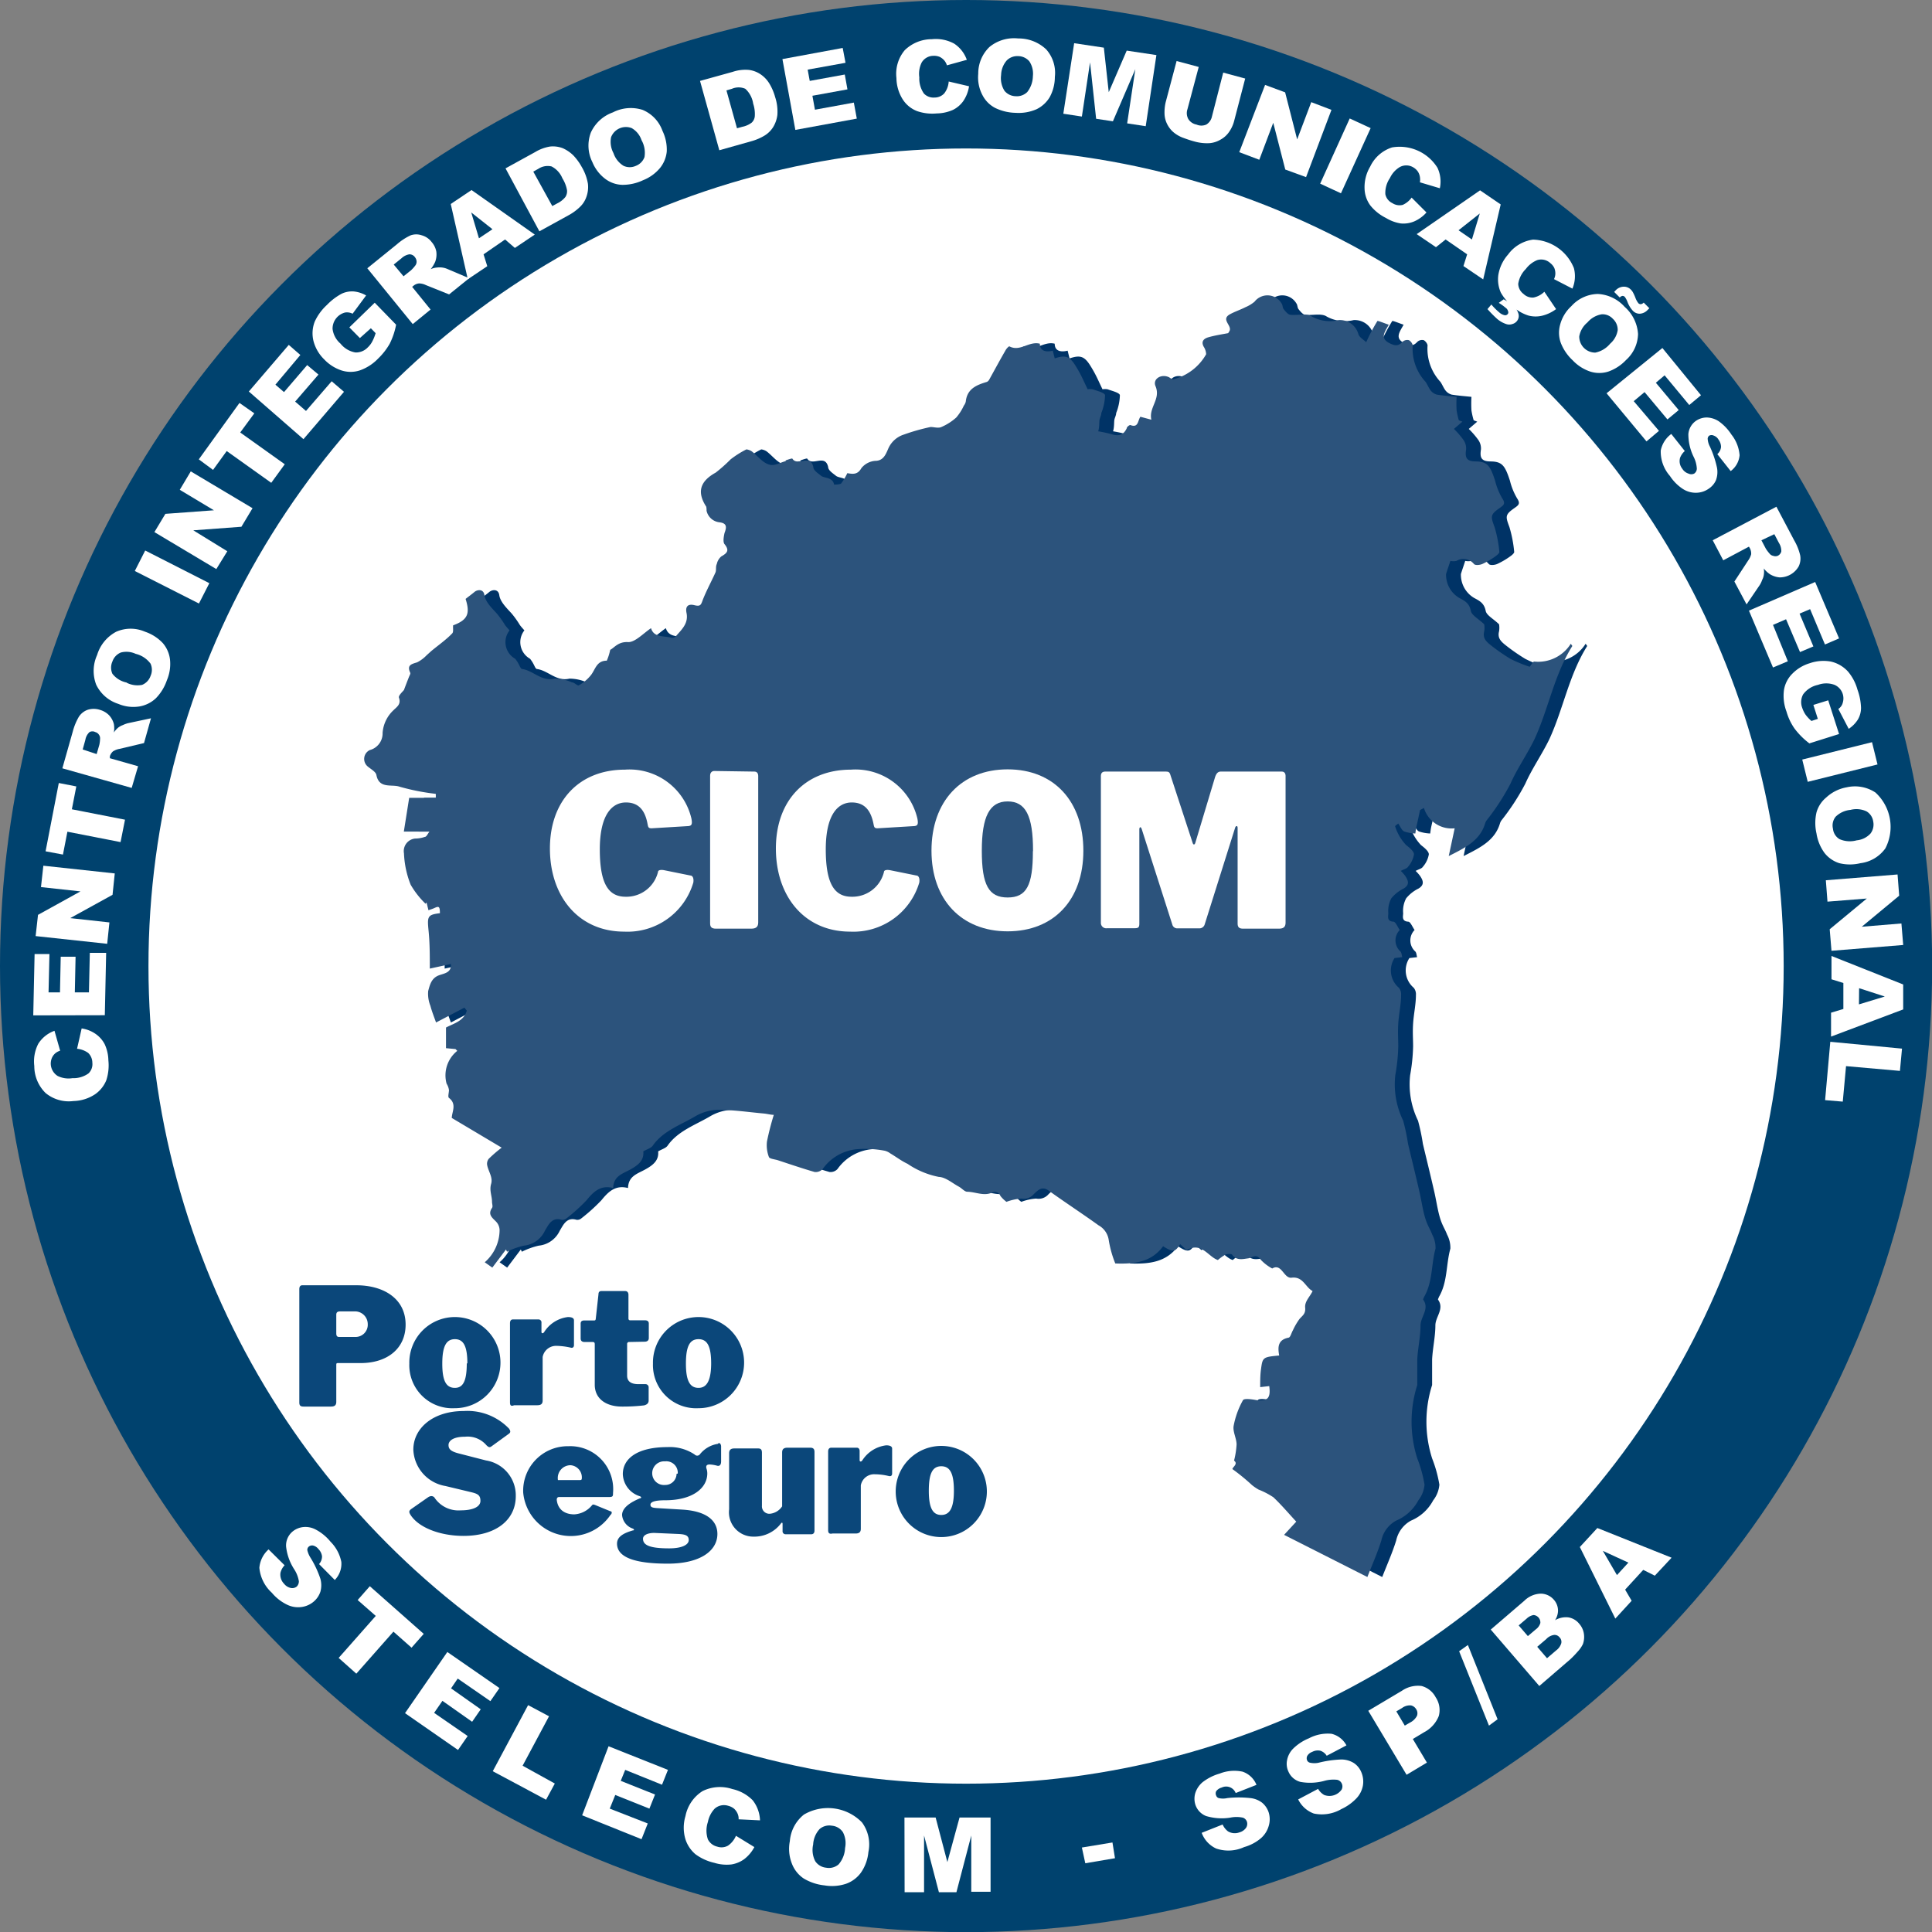 <svg xmlns="http://www.w3.org/2000/svg" viewBox="0 0 130.13 130.13"><rect x="0" y="0" width="130.13" height="130.13" fill="#808080" stroke="none"/><title>Porto Seguro</title><g style="isolation:isolate"><g id="LOGO_CICOM_FINAL" data-name="LOGO CICOM FINAL"><circle cx="65.07" cy="65.07" r="60.07" style="fill:#fff;stroke:#00426e;stroke-miterlimit:10;stroke-width:10px"/><path d="M285.62,126.51l.31-1.37a2.21,2.21,0,0,1,.94.37,1.93,1.93,0,0,1,.61.69,2.7,2.7,0,0,1,.25,1.09,3.23,3.23,0,0,1-.14,1.34,2.12,2.12,0,0,1-.75.94,2.75,2.75,0,0,1-1.46.46,2.45,2.45,0,0,1-1.88-.54,2.54,2.54,0,0,1-.76-1.82,2.59,2.59,0,0,1,.27-1.5,2.15,2.15,0,0,1,1.09-.87l.38,1.34a.94.94,0,0,0-.32.17.88.88,0,0,0-.24.33,1,1,0,0,0-.07.42,1,1,0,0,0,.46.78,1.66,1.66,0,0,0,1,.15,1.74,1.74,0,0,0,1.08-.32.86.86,0,0,0,.26-.72.92.92,0,0,0-.28-.66A1.53,1.53,0,0,0,285.62,126.51Z" transform="translate(-280.43 -55.87)" style="fill:#fff"/><path d="M282.67,124.26l.09-4.13,1,0-.06,2.58.77,0,.05-2.4,1,0-.05,2.4.95,0,.06-2.66,1.1,0-.09,4.2Z" transform="translate(-280.43 -55.87)" style="fill:#fff"/><path d="M282.83,118.92l.16-1.43,2.86-1.58-2.66-.29.16-1.44,4.81.52-.15,1.44-2.85,1.57,2.64.29-.15,1.44Z" transform="translate(-280.43 -55.87)" style="fill:#fff"/><path d="M283.5,113.21l.89-4.6,1.18.23-.3,1.54,3.58.7-.3,1.51-3.58-.7-.3,1.54Z" transform="translate(-280.43 -55.87)" style="fill:#fff"/><path d="M289.3,108.94l-4.67-1.32.7-2.47a4,4,0,0,1,.41-1,1.19,1.19,0,0,1,.59-.47,1.35,1.35,0,0,1,.82,0,1.4,1.4,0,0,1,.62.36,1.36,1.36,0,0,1,.33.6,1.69,1.69,0,0,1,0,.57,1.45,1.45,0,0,1,.29-.33,1.13,1.13,0,0,1,.31-.17,2,2,0,0,1,.35-.13l1.55-.33-.47,1.67-1.65.39a1.2,1.2,0,0,0-.44.17.72.72,0,0,0-.21.33l0,.13,1.9.54Zm-2.36-2.28.18-.62a2.1,2.1,0,0,0,.05-.41.4.4,0,0,0-.08-.28.41.41,0,0,0-.24-.17.41.41,0,0,0-.39,0,.91.91,0,0,0-.28.52l-.18.65Z" transform="translate(-280.43 -55.87)" style="fill:#fff"/><path d="M288.4,103.28a2.49,2.49,0,0,1-1.49-1.29,2.59,2.59,0,0,1,.06-2,2.63,2.63,0,0,1,1.29-1.57,2.42,2.42,0,0,1,1.94,0,2.93,2.93,0,0,1,1.2.77,2.07,2.07,0,0,1,.48,1.1,2.8,2.8,0,0,1-.21,1.4,3.2,3.2,0,0,1-.74,1.21,2.14,2.14,0,0,1-1.09.55A2.6,2.6,0,0,1,288.4,103.28Zm.55-1.43A1.62,1.62,0,0,0,290,102a1,1,0,0,0,.57-.6,1,1,0,0,0,0-.83,1.76,1.76,0,0,0-1-.66,1.48,1.48,0,0,0-1-.09,1,1,0,0,0-.57.61,1,1,0,0,0,0,.82A1.62,1.62,0,0,0,289,101.85Z" transform="translate(-280.43 -55.87)" style="fill:#fff"/><path d="M289.51,94.33l.7-1.38,4.32,2.2-.7,1.37Z" transform="translate(-280.43 -55.87)" style="fill:#fff"/><path d="M290.83,91.71l.74-1.23,3.27-.24-2.3-1.38.74-1.24,4.16,2.48-.75,1.25-3.24.24L295.74,93,295,94.2Z" transform="translate(-280.43 -55.87)" style="fill:#fff"/><path d="M293.82,86.81l2.74-3.8,1,.7L296.61,85l3,2.14-.91,1.25-3-2.14-.92,1.27Z" transform="translate(-280.43 -55.87)" style="fill:#fff"/><path d="M297.19,82.24l2.69-3.14.78.68-1.68,2,.58.5,1.56-1.82.76.64-1.57,1.82.73.63,1.73-2,.83.71-2.73,3.19Z" transform="translate(-280.43 -55.87)" style="fill:#fff"/><path d="M304.67,78.64l-.71-.72,1.71-1.66,1.44,1.48a4.89,4.89,0,0,1-.43,1.28,4.44,4.44,0,0,1-.78,1,3.14,3.14,0,0,1-1.24.8,2,2,0,0,1-1.23,0,2.83,2.83,0,0,1-1.16-.74,2.67,2.67,0,0,1-.72-1.22,2.17,2.17,0,0,1,.08-1.33,3.51,3.51,0,0,1,.82-1.12,4,4,0,0,1,1-.76,1.63,1.63,0,0,1,.8-.15,2.06,2.06,0,0,1,.84.27L304.18,77a.84.84,0,0,0-.51-.08,1.12,1.12,0,0,0-.84,1.1,1.55,1.55,0,0,0,.54,1,1.63,1.63,0,0,0,1,.59,1.09,1.09,0,0,0,.84-.35,1.45,1.45,0,0,0,.3-.4,3,3,0,0,0,.22-.55l-.32-.33Z" transform="translate(-280.43 -55.87)" style="fill:#fff"/><path d="M308.23,77.7l-3.06-3.76,2-1.62a3.88,3.88,0,0,1,.92-.6,1.14,1.14,0,0,1,.75,0,1.26,1.26,0,0,1,.67.46,1.34,1.34,0,0,1,.31.65,1.44,1.44,0,0,1-.08.68,2.31,2.31,0,0,1-.3.49,1.3,1.3,0,0,1,.42-.11,1.35,1.35,0,0,1,.35,0,1.24,1.24,0,0,1,.36.1l1.46.62-1.35,1.09-1.57-.63a1.09,1.09,0,0,0-.45-.11.67.67,0,0,0-.37.15l-.1.08,1.24,1.53Zm-.62-3.22.51-.41a2.43,2.43,0,0,0,.27-.3.42.42,0,0,0,.1-.28.48.48,0,0,0-.1-.28A.45.45,0,0,0,308,73a1,1,0,0,0-.52.26l-.53.43Z" transform="translate(-280.43 -55.87)" style="fill:#fff"/><path d="M314.45,72,313,73l.25.8-1.31.88-1.15-5.07,1.4-.94,4.26,3-1.34.9Zm-.85-.69-1.43-1.13.52,1.74Z" transform="translate(-280.43 -55.87)" style="fill:#fff"/><path d="M314.48,67.21l2-1.1a2.83,2.83,0,0,1,1-.37,1.87,1.87,0,0,1,.85.11,2.42,2.42,0,0,1,.72.49,3.72,3.72,0,0,1,.56.77,3.29,3.29,0,0,1,.42,1.14,1.94,1.94,0,0,1-.1.87,1.67,1.67,0,0,1-.42.67,3.47,3.47,0,0,1-.75.56l-2,1.1Zm1.87.22,1.28,2.32.33-.18a1.59,1.59,0,0,0,.55-.43.7.7,0,0,0,.11-.47,2.27,2.27,0,0,0-.31-.79,1.56,1.56,0,0,0-.73-.8,1.14,1.14,0,0,0-.89.16Z" transform="translate(-280.43 -55.87)" style="fill:#fff"/><path d="M320.33,66.79a2.48,2.48,0,0,1-.1-2,2.58,2.58,0,0,1,1.48-1.35,2.63,2.63,0,0,1,2-.17,2.4,2.4,0,0,1,1.34,1.41,2.92,2.92,0,0,1,.29,1.39,2.09,2.09,0,0,1-.45,1.11,2.85,2.85,0,0,1-1.15.83,3.23,3.23,0,0,1-1.39.31,2,2,0,0,1-1.15-.4A2.69,2.69,0,0,1,320.33,66.79Zm1.42-.61a1.6,1.6,0,0,0,.68.86,1,1,0,0,0,.83,0,1,1,0,0,0,.58-.59,1.74,1.74,0,0,0-.2-1.14,1.47,1.47,0,0,0-.66-.81,1.07,1.07,0,0,0-1.39.61A1.6,1.6,0,0,0,321.75,66.18Z" transform="translate(-280.43 -55.87)" style="fill:#fff"/><path d="M327.58,61.32l2.2-.61a2.68,2.68,0,0,1,1.1-.13,1.81,1.81,0,0,1,.8.31,2,2,0,0,1,.59.64,3.64,3.64,0,0,1,.37.88,3.12,3.12,0,0,1,.15,1.2,2.05,2.05,0,0,1-.29.83,1.79,1.79,0,0,1-.57.56,3.6,3.6,0,0,1-.85.37l-2.2.62Zm1.78.64.71,2.55.36-.1a1.55,1.55,0,0,0,.63-.28.66.66,0,0,0,.21-.44,2.22,2.22,0,0,0-.11-.84,1.69,1.69,0,0,0-.53-1,1.13,1.13,0,0,0-.9,0Z" transform="translate(-280.43 -55.87)" style="fill:#fff"/><path d="M333.13,59.85l4.06-.75.19,1-2.55.46.14.76,2.36-.43.18,1-2.36.43.17.94,2.62-.48.2,1.08-4.14.76Z" transform="translate(-280.43 -55.87)" style="fill:#fff"/><path d="M344.33,61.36l1.37.32a2.41,2.41,0,0,1-.39,1,1.88,1.88,0,0,1-.69.59,2.8,2.8,0,0,1-1.1.24,3.13,3.13,0,0,1-1.33-.16,2,2,0,0,1-.94-.76,2.74,2.74,0,0,1-.44-1.46,2.47,2.47,0,0,1,.56-1.88,2.61,2.61,0,0,1,1.83-.74,2.58,2.58,0,0,1,1.5.3,2.17,2.17,0,0,1,.85,1.09l-1.34.37a.94.94,0,0,0-.17-.32,1,1,0,0,0-.32-.25,1,1,0,0,0-.43-.07.92.92,0,0,0-.78.45,1.71,1.71,0,0,0-.16,1,1.76,1.76,0,0,0,.31,1.09.89.89,0,0,0,.72.27.88.88,0,0,0,.65-.28A1.46,1.46,0,0,0,344.33,61.36Z" transform="translate(-280.43 -55.87)" style="fill:#fff"/><path d="M346.32,60.84a2.47,2.47,0,0,1,.76-1.81,2.61,2.61,0,0,1,1.93-.57,2.69,2.69,0,0,1,1.89.74,2.38,2.38,0,0,1,.58,1.85,2.85,2.85,0,0,1-.35,1.37,2.11,2.11,0,0,1-.89.81,3,3,0,0,1-1.4.24,3.3,3.3,0,0,1-1.38-.33,2,2,0,0,1-.86-.87A2.55,2.55,0,0,1,346.32,60.84Zm1.54.08a1.6,1.6,0,0,0,.23,1.07,1,1,0,0,0,.75.36,1,1,0,0,0,.78-.28A1.78,1.78,0,0,0,350,61a1.49,1.49,0,0,0-.24-1,1,1,0,0,0-.76-.35,1,1,0,0,0-.76.29A1.55,1.55,0,0,0,347.86,60.92Z" transform="translate(-280.43 -55.87)" style="fill:#fff"/><path d="M352.78,58.78l2,.3.33,3,1.21-2.8,2,.3-.72,4.79-1.25-.19.55-3.65-1.51,3.51-1.13-.17-.41-3.8-.55,3.65-1.25-.19Z" transform="translate(-280.43 -55.87)" style="fill:#fff"/><path d="M362.82,60.76l1.48.4L363.56,64a2.31,2.31,0,0,1-.34.75,1.67,1.67,0,0,1-.59.53,1.75,1.75,0,0,1-.7.23,3.08,3.08,0,0,1-1.08-.12c-.23-.06-.49-.15-.76-.25a2.17,2.17,0,0,1-.64-.38,1.75,1.75,0,0,1-.41-.54,1.65,1.65,0,0,1-.17-.62,3,3,0,0,1,.07-.83l.74-2.79,1.49.4-.76,2.85a.82.82,0,0,0,.06.66.83.83,0,0,0,.55.37.82.82,0,0,0,.66,0,.83.83,0,0,0,.38-.54Z" transform="translate(-280.43 -55.87)" style="fill:#fff"/><path d="M365.64,61.59l1.35.5.81,3.17.95-2.51,1.36.52L368.4,67.8,367,67.29l-.81-3.15-.94,2.49-1.35-.51Z" transform="translate(-280.43 -55.87)" style="fill:#fff"/><path d="M371.34,63.85l1.41.65-2,4.39-1.4-.65Z" transform="translate(-280.43 -55.87)" style="fill:#fff"/><path d="M375.51,69.18l1,1a2.36,2.36,0,0,1-.82.6,1.88,1.88,0,0,1-.91.14,2.71,2.71,0,0,1-1-.37,3.12,3.12,0,0,1-1.05-.84,2,2,0,0,1-.39-1.14,2.7,2.7,0,0,1,.38-1.48,2.46,2.46,0,0,1,1.47-1.29,3,3,0,0,1,3.06,1.37,2.17,2.17,0,0,1,.16,1.38l-1.34-.4a1.19,1.19,0,0,0,0-.35.93.93,0,0,0-.15-.39,1,1,0,0,0-.32-.28.91.91,0,0,0-.9,0,1.7,1.7,0,0,0-.65.73,1.78,1.78,0,0,0-.31,1.09.85.85,0,0,0,.47.6.88.88,0,0,0,.7.12A1.49,1.49,0,0,0,375.51,69.18Z" transform="translate(-280.43 -55.87)" style="fill:#fff"/><path d="M379.25,73l-1.45-1-.65.52-1.3-.88,4.27-2.95,1.39.95-1.18,5.05-1.33-.9Zm.32-1,.53-1.75-1.43,1.13Z" transform="translate(-280.43 -55.87)" style="fill:#fff"/><path d="M381.38,76.27l.33-.24a3.2,3.2,0,0,1,.51.33,1.17,1.17,0,0,1,.49.66.54.54,0,0,1-.12.49.57.57,0,0,1-.28.18.64.64,0,0,1-.45,0,1.84,1.84,0,0,1-.6-.35,8,8,0,0,1-.64-.65l.26-.31a4.42,4.42,0,0,0,.53.53.78.78,0,0,0,.36.19A.22.22,0,0,0,382,77a.19.19,0,0,0,0-.18.37.37,0,0,0-.16-.22A3.44,3.44,0,0,0,381.38,76.27Zm3.07-.75.79,1.17a2.58,2.58,0,0,1-.92.44,1.91,1.91,0,0,1-.92,0,2.78,2.78,0,0,1-1-.55,3.34,3.34,0,0,1-.88-1,2.18,2.18,0,0,1-.17-1.19,2.74,2.74,0,0,1,.66-1.38,2.48,2.48,0,0,1,1.68-1,3.05,3.05,0,0,1,2.75,1.92,2.15,2.15,0,0,1-.1,1.38l-1.24-.64a.9.9,0,0,0,.09-.34,1,1,0,0,0-.07-.41.94.94,0,0,0-.27-.33.9.9,0,0,0-.88-.2,1.81,1.81,0,0,0-.77.6,1.79,1.79,0,0,0-.51,1,.88.88,0,0,0,.36.68.86.86,0,0,0,.67.24A1.43,1.43,0,0,0,384.45,75.52Z" transform="translate(-280.43 -55.87)" style="fill:#fff"/><path d="M386.27,76.49a2.46,2.46,0,0,1,1.78-.82,2.6,2.6,0,0,1,1.81.87,2.66,2.66,0,0,1,.9,1.82,2.42,2.42,0,0,1-.81,1.76,3,3,0,0,1-1.2.78,2,2,0,0,1-1.2,0,2.88,2.88,0,0,1-1.19-.76,3.18,3.18,0,0,1-.8-1.17,2,2,0,0,1-.05-1.22A2.58,2.58,0,0,1,386.27,76.49Zm1.08,1.1a1.57,1.57,0,0,0-.55.94,1.08,1.08,0,0,0,1.08,1.09,1.74,1.74,0,0,0,1-.6,1.52,1.52,0,0,0,.51-.91,1,1,0,0,0-.33-.77.93.93,0,0,0-.75-.3A1.61,1.61,0,0,0,387.35,77.59Zm3.79-1.34.38.38a.94.94,0,0,1-.1.1.78.78,0,0,1-.54.27.62.62,0,0,1-.48-.21,1.83,1.83,0,0,1-.35-.58,1.35,1.35,0,0,0-.18-.34.21.21,0,0,0-.15-.07.29.29,0,0,0-.19.11l-.38-.38a.94.94,0,0,0,.1-.1.76.76,0,0,1,.54-.25.65.65,0,0,1,.48.19.86.86,0,0,1,.14.18,2.9,2.9,0,0,1,.17.37,1.33,1.33,0,0,0,.21.38.24.24,0,0,0,.15.06A.31.31,0,0,0,391.14,76.25Z" transform="translate(-280.43 -55.87)" style="fill:#fff"/><path d="M392.4,79.31,395,82.49l-.79.66-1.66-2-.59.5,1.54,1.84-.76.63-1.54-1.84-.73.61,1.7,2-.84.71-2.69-3.24Z" transform="translate(-280.43 -55.87)" style="fill:#fff"/><path d="M393,85.1l.91,1.15a1.13,1.13,0,0,0-.32.46.82.82,0,0,0,.15.73.76.76,0,0,0,.42.33.44.44,0,0,0,.38,0,.41.41,0,0,0,.18-.34,2,2,0,0,0-.22-.8,3.46,3.46,0,0,1-.35-1.52,1.21,1.21,0,0,1,.52-.9,1.3,1.3,0,0,1,.71-.22,1.55,1.55,0,0,1,.81.25,3.25,3.25,0,0,1,.86.9,2.55,2.55,0,0,1,.55,1.39A1.49,1.49,0,0,1,397,87.6l-.9-1.14a.75.75,0,0,0,.25-.48.83.83,0,0,0-.17-.5.6.6,0,0,0-.32-.27.34.34,0,0,0-.3,0,.27.27,0,0,0-.11.21,1.29,1.29,0,0,0,.15.53,6.7,6.7,0,0,1,.48,1.43,1.59,1.59,0,0,1-.07.83,1.32,1.32,0,0,1-.48.57,1.51,1.51,0,0,1-.85.28,1.59,1.59,0,0,1-.92-.27,3,3,0,0,1-.85-.86,2.48,2.48,0,0,1-.62-1.72A1.83,1.83,0,0,1,393,85.1Z" transform="translate(-280.43 -55.87)" style="fill:#fff"/><path d="M395.79,92.26,400.08,90l1.2,2.27a3.61,3.61,0,0,1,.4,1,1.21,1.21,0,0,1-.1.75,1.47,1.47,0,0,1-1.29.74,1.51,1.51,0,0,1-.64-.21,1.83,1.83,0,0,1-.42-.39,1.38,1.38,0,0,1,0,.44,1,1,0,0,1-.11.33,1.57,1.57,0,0,1-.16.34l-.89,1.31-.82-1.54.93-1.42a1.26,1.26,0,0,0,.2-.42.78.78,0,0,0-.08-.39l-.07-.12-1.73.92Zm3.28,0,.3.57a2.77,2.77,0,0,0,.25.33.41.41,0,0,0,.25.15.42.42,0,0,0,.29,0,.44.44,0,0,0,.25-.3,1,1,0,0,0-.16-.57l-.31-.59Z" transform="translate(-280.43 -55.87)" style="fill:#fff"/><path d="M402.69,95.07l1.61,3.8-.95.41-1-2.38-.71.3.93,2.21-.9.38-.94-2.21-.88.38,1,2.45-1,.42L398.23,97Z" transform="translate(-280.43 -55.87)" style="fill:#fff"/><path d="M402.57,103.35l1-.31.73,2.27-2,.63a5,5,0,0,1-1-1,3.78,3.78,0,0,1-.54-1.14,3,3,0,0,1-.17-1.46,2,2,0,0,1,.57-1.1,2.74,2.74,0,0,1,1.17-.7,2.81,2.81,0,0,1,1.42-.11,2.23,2.23,0,0,1,1.15.67,3.22,3.22,0,0,1,.64,1.22,3.93,3.93,0,0,1,.24,1.23,1.57,1.57,0,0,1-.21.78,2.06,2.06,0,0,1-.62.63l-.7-1.34a.69.69,0,0,0,.3-.42,1,1,0,0,0,0-.58A1,1,0,0,0,404,102a1.61,1.61,0,0,0-1.12,0,1.65,1.65,0,0,0-1,.64,1.09,1.09,0,0,0-.06.91,1.88,1.88,0,0,0,.22.45,2.55,2.55,0,0,0,.4.43l.43-.14Z" transform="translate(-280.43 -55.87)" style="fill:#fff"/><path d="M406.52,105.86l.37,1.5-4.7,1.17-.37-1.5Z" transform="translate(-280.43 -55.87)" style="fill:#fff"/><path d="M404.81,108.9a2.5,2.5,0,0,1,1.94.35,3.14,3.14,0,0,1,.67,3.76,2.43,2.43,0,0,1-1.68,1,3,3,0,0,1-1.42,0,2.05,2.05,0,0,1-1-.69,3,3,0,0,1-.54-1.31,3.18,3.18,0,0,1,0-1.42,2,2,0,0,1,.65-1A2.72,2.72,0,0,1,404.81,108.9Zm.26,1.52a1.64,1.64,0,0,0-1,.46.94.94,0,0,0-.18.81.92.92,0,0,0,.44.7,1.73,1.73,0,0,0,1.16.08,1.44,1.44,0,0,0,.93-.46,1,1,0,0,0,.18-.81.94.94,0,0,0-.45-.68A1.6,1.6,0,0,0,405.07,110.42Z" transform="translate(-280.43 -55.87)" style="fill:#fff"/><path d="M408.24,114.77l.11,1.43-2.52,2.09,2.67-.22.12,1.45-4.83.39-.12-1.45,2.5-2.07-2.65.21-.11-1.44Z" transform="translate(-280.43 -55.87)" style="fill:#fff"/><path d="M404.59,123.83v-1.75l-.8-.25,0-1.57,4.83,1.92,0,1.68-4.86,1.83v-1.61Zm1.05-.31,1.74-.53-1.73-.56Z" transform="translate(-280.43 -55.87)" style="fill:#fff"/><path d="M408.54,126.5,408.4,128l-3.63-.32-.22,2.39-1.19-.1.35-3.93Z" transform="translate(-280.43 -55.87)" style="fill:#fff"/><path d="M298.52,160.23l1.08,1.07a1.09,1.09,0,0,0-.28.51.87.87,0,0,0,.24.73.78.78,0,0,0,.47.29.48.48,0,0,0,.39-.1.49.49,0,0,0,.14-.36,2.1,2.1,0,0,0-.32-.81,3.53,3.53,0,0,1-.54-1.52,1.22,1.22,0,0,1,.42-1,1.35,1.35,0,0,1,.7-.31,1.47,1.47,0,0,1,.87.16,3.23,3.23,0,0,1,1,.82,2.65,2.65,0,0,1,.73,1.36,1.56,1.56,0,0,1-.44,1.22l-1.06-1.07a.78.78,0,0,0,.2-.52.83.83,0,0,0-.24-.49.64.64,0,0,0-.36-.24.35.35,0,0,0-.3.08.29.29,0,0,0-.09.23,1.64,1.64,0,0,0,.22.52,6.67,6.67,0,0,1,.66,1.41,1.63,1.63,0,0,1,0,.87,1.49,1.49,0,0,1-.42.64,1.59,1.59,0,0,1-.85.39,1.68,1.68,0,0,1-1-.17,3.06,3.06,0,0,1-1-.79,2.59,2.59,0,0,1-.84-1.68A1.86,1.86,0,0,1,298.52,160.23Z" transform="translate(-280.43 -55.87)" style="fill:#fff"/><path d="M305.34,162.71l3.63,3.21-.82.93-1.22-1.08-2.5,2.83-1.19-1.06,2.5-2.83-1.22-1.07Z" transform="translate(-280.43 -55.87)" style="fill:#fff"/><path d="M310.56,167.14l3.51,2.43-.61.88-2.2-1.52-.45.66,2,1.41-.58.84-2-1.41-.56.81,2.26,1.56-.65.94-3.57-2.48Z" transform="translate(-280.43 -55.87)" style="fill:#fff"/><path d="M316,170.72l1.41.75-1.78,3.33L317.8,176l-.59,1.09-3.59-1.92Z" transform="translate(-280.43 -55.87)" style="fill:#fff"/><path d="M321.42,173.49l4,1.59-.4,1-2.48-1-.3.74,2.31.92-.38.95-2.3-.92-.37.92,2.56,1-.42,1.06-4-1.61Z" transform="translate(-280.43 -55.87)" style="fill:#fff"/><path d="M330,179.52l1.24.76a2.49,2.49,0,0,1-.68.81,2,2,0,0,1-.87.36,2.83,2.83,0,0,1-1.15-.11,3.41,3.41,0,0,1-1.27-.58,2.2,2.2,0,0,1-.67-1,2.71,2.71,0,0,1,0-1.57,2.57,2.57,0,0,1,1.15-1.68,2.64,2.64,0,0,1,2-.14,2.76,2.76,0,0,1,1.38.76,2.32,2.32,0,0,1,.49,1.35l-1.44-.07a.84.84,0,0,0-.06-.36,1,1,0,0,0-.24-.35,1,1,0,0,0-.4-.2.94.94,0,0,0-.91.19,1.8,1.8,0,0,0-.46.9,1.83,1.83,0,0,0,0,1.17.94.94,0,0,0,.63.49.89.89,0,0,0,.73-.07A1.53,1.53,0,0,0,330,179.52Z" transform="translate(-280.43 -55.87)" style="fill:#fff"/><path d="M333.63,179.88a2.54,2.54,0,0,1,.95-1.79,3.2,3.2,0,0,1,3.91.53,2.49,2.49,0,0,1,.43,2,2.89,2.89,0,0,1-.5,1.38,2.12,2.12,0,0,1-1,.75,3,3,0,0,1-1.46.11,3.4,3.4,0,0,1-1.39-.46,2.1,2.1,0,0,1-.8-1A2.7,2.7,0,0,1,333.63,179.88Zm1.57.23a1.65,1.65,0,0,0,.14,1.12,1,1,0,0,0,.74.44,1,1,0,0,0,.83-.22,1.8,1.8,0,0,0,.44-1.11,1.59,1.59,0,0,0-.15-1.07,1,1,0,0,0-.74-.43,1,1,0,0,0-.82.22A1.66,1.66,0,0,0,335.2,180.11Z" transform="translate(-280.43 -55.87)" style="fill:#fff"/><path d="M341.35,178.29h2.1l.79,3,.82-3h2.09l0,5h-1.3V179.5l-1,3.82h-1.18l-1-3.82v3.82h-1.31Z" transform="translate(-280.43 -55.87)" style="fill:#fff"/><path d="M353.3,180.31l2.06-.34.17,1.06-2,.34Z" transform="translate(-280.43 -55.87)" style="fill:#fff"/><path d="M361.37,179.32l1.41-.56a1.19,1.19,0,0,0,.36.46.89.89,0,0,0,.77.07.81.81,0,0,0,.45-.31.49.49,0,0,0,.06-.4.44.44,0,0,0-.27-.28,2.07,2.07,0,0,0-.87,0,3.68,3.68,0,0,1-1.61-.11,1.23,1.23,0,0,1-.73-.78,1.34,1.34,0,0,1,0-.77,1.6,1.6,0,0,1,.49-.73,3.4,3.4,0,0,1,1.15-.58,2.67,2.67,0,0,1,1.54-.13,1.54,1.54,0,0,1,.94.89l-1.4.55a.69.69,0,0,0-.94-.37.7.7,0,0,0-.37.24.34.34,0,0,0,0,.31.25.25,0,0,0,.17.16,1.24,1.24,0,0,0,.57,0,7.14,7.14,0,0,1,1.56,0,1.57,1.57,0,0,1,.8.32,1.43,1.43,0,0,1,.43.64,1.55,1.55,0,0,1,0,.93,1.72,1.72,0,0,1-.54.83,3,3,0,0,1-1.11.58,2.54,2.54,0,0,1-1.88.1A1.87,1.87,0,0,1,361.37,179.32Z" transform="translate(-280.43 -55.87)" style="fill:#fff"/><path d="M367.87,177.07l1.34-.71a1.14,1.14,0,0,0,.41.41,1,1,0,0,0,1.18-.37.46.46,0,0,0,0-.41.44.44,0,0,0-.3-.24,2.25,2.25,0,0,0-.87.07,3.63,3.63,0,0,1-1.61.07,1.21,1.21,0,0,1-.81-.7,1.22,1.22,0,0,1-.09-.76,1.49,1.49,0,0,1,.41-.78,3.29,3.29,0,0,1,1.07-.7,2.71,2.71,0,0,1,1.52-.3,1.56,1.56,0,0,1,1,.78l-1.33.7a.79.79,0,0,0-.43-.34.8.8,0,0,0-.55.08.62.62,0,0,0-.33.27.36.36,0,0,0,0,.32.28.28,0,0,0,.2.14,1.36,1.36,0,0,0,.56,0,7.35,7.35,0,0,1,1.55-.22,1.62,1.62,0,0,1,.83.24,1.36,1.36,0,0,1,.49.59,1.61,1.61,0,0,1,.12.92,1.69,1.69,0,0,1-.45.88,3.32,3.32,0,0,1-1,.71,2.61,2.61,0,0,1-1.86.3A1.9,1.9,0,0,1,367.87,177.07Z" transform="translate(-280.43 -55.87)" style="fill:#fff"/><path d="M372.59,171.1l2.27-1.35a1.9,1.9,0,0,1,1.32-.32,1.51,1.51,0,0,1,.95.76,1.54,1.54,0,0,1,.21,1.26,2.11,2.11,0,0,1-1,1.1l-.75.45.95,1.59-1.37.82Zm2.46,1,.34-.2a1.06,1.06,0,0,0,.48-.46.49.49,0,0,0-.05-.44.56.56,0,0,0-.34-.26.87.87,0,0,0-.61.17l-.39.23Z" transform="translate(-280.43 -55.87)" style="fill:#fff"/><path d="M378.71,167.09l.59-.42,2,5-.58.43Z" transform="translate(-280.43 -55.87)" style="fill:#fff"/><path d="M380.84,165.63l2.26-1.94a1.65,1.65,0,0,1,1.11-.48,1.18,1.18,0,0,1,.88.41,1.11,1.11,0,0,1,.28.77,1.22,1.22,0,0,1-.2.61,1.45,1.45,0,0,1,.91-.19,1.19,1.19,0,0,1,.72.43,1.31,1.31,0,0,1,.31.65,1.44,1.44,0,0,1-.06.71,2,2,0,0,1-.36.52,6.65,6.65,0,0,1-.49.51l-2.09,1.8Zm2.5.44.53-.45a.81.81,0,0,0,.31-.43.5.5,0,0,0-.46-.54.92.92,0,0,0-.46.24l-.54.46Zm1.29,1.49.62-.53a.93.93,0,0,0,.34-.48.43.43,0,0,0-.12-.4.42.42,0,0,0-.36-.16.88.88,0,0,0-.53.28l-.61.52Z" transform="translate(-280.43 -55.87)" style="fill:#fff"/><path d="M391.11,161.61l-1.22,1.33.44.75-1.1,1.2-2.39-4.82,1.18-1.28,5,2L391.89,162Zm-1-.49-1.72-.79.95,1.63Z" transform="translate(-280.43 -55.87)" style="fill:#fff"/><g id="Mapa"><g style="mix-blend-mode:multiply"><path d="M376.89,149.16a8.16,8.16,0,0,0,0,4.94,8.81,8.81,0,0,1,.49,1.77,2,2,0,0,1-.42,1.06,3,3,0,0,1-1.49,1.36,2,2,0,0,0-1,1.34c-.25.81-.6,1.59-.94,2.46l-5.61-2.84.82-.89c-.52-.56-1-1.13-1.54-1.64a5.29,5.29,0,0,0-1-.52,3.41,3.41,0,0,1-.44-.3,14.07,14.07,0,0,0-1.32-1.08c0-.13.41-.35.11-.57a5.77,5.77,0,0,0,.17-1.08c0-.42-.26-.85-.2-1.25a5.68,5.68,0,0,1,.63-1.74c.08-.14.62-.06.94,0,.72.08.94-.15.83-.95l-.61.07c0-.43,0-.84.06-1.24.1-.77.14-.79,1.22-.89-.1-.56-.1-1.05.62-1.2.13,0,.2-.32.3-.49a4.42,4.42,0,0,1,.44-.76c.19-.23.43-.34.39-.77s.31-.72.5-1.12c-.5-.27-.64-1-1.42-.9-.53.06-.66-1-1.3-.62a3,3,0,0,1-.79-.61c-.29-.43-.57-.1-.85-.07s-.77.18-1.06-.25c-.05-.07-.33-.06-.46,0a3.31,3.31,0,0,0-.5.36c-.66-.22-1.08-1.24-2.11-.67l-.43-.4c-.34.54-.49.56-1.15.14-.78,1.07-1.92,1.21-3.22,1.16a7.28,7.28,0,0,1-.44-1.57,1.35,1.35,0,0,0-.69-1c-1.11-.8-2.25-1.54-3.36-2.34-.46-.33-.74,0-1,.24a.88.88,0,0,1-.84.3,3.56,3.56,0,0,0-1,.22,2.17,2.17,0,0,1-.41-.4.4.4,0,0,0-.59-.21c-.54.23-1.09-.06-1.64-.07-.18,0-.36-.23-.56-.34-.45-.24-.89-.64-1.36-.66a5.69,5.69,0,0,1-2.1-.88c-.41-.19-.77-.47-1.16-.7a1.06,1.06,0,0,0-.37-.18,7,7,0,0,0-1.82-.11,3.19,3.19,0,0,0-2.37,1.34.64.64,0,0,1-.54.2c-.83-.24-1.65-.52-2.47-.79-.21-.07-.56-.09-.61-.22a2.21,2.21,0,0,1-.13-1.05,18.25,18.25,0,0,1,.46-1.79c-.21,0-.45-.07-.68-.09-1-.09-2-.24-3.06-.25a3.18,3.18,0,0,0-1.5.41c-1,.6-2.21,1-2.91,2-.11.17-.38.24-.64.39.06.61-.34.93-.89,1.23s-1.11.44-1.14,1.24c-.84-.22-1.32.24-1.79.82a12.09,12.09,0,0,1-1.35,1.22.42.42,0,0,1-.33.1c-.67-.2-.89.35-1.13.74a1.75,1.75,0,0,1-1.41,1,5,5,0,0,0-1.14.41l-.07-.15-.92,1.22-.51-.36a2.9,2.9,0,0,0,1-2.16.85.85,0,0,0-.25-.59c-.27-.27-.55-.48-.26-.91.07-.1,0-.27,0-.41,0-.4-.19-.76-.06-1.21s-.19-.84-.27-1.28a.54.54,0,0,1,.11-.41,9.3,9.3,0,0,1,.87-.75l-3.36-2c0-.4.36-.93-.19-1.35-.09-.07,0-.35,0-.53a1.12,1.12,0,0,0-.16-.43,2.11,2.11,0,0,1,.72-2.21l-.12-.12-.64-.06v-1.39c.47-.26,1.21-.42,1.4-1.14l-.16-.2-1.91,1c-.13-.37-.28-.74-.38-1.12a2.2,2.2,0,0,1-.15-1c.11-.4.21-.87.73-1.06.35-.13.85-.17.8-.76l-1.42.31c0-.88,0-1.7-.08-2.51-.1-1-.09-1.12.76-1.22,0-.46-.07-.49-.37-.35-.13.06-.27.1-.4.15l-.13-.52-.07.08a5.84,5.84,0,0,1-1-1.28,6.37,6.37,0,0,1-.45-2.11.85.85,0,0,1,.75-1,2,2,0,0,0,.65-.11c.12,0,.2-.22.32-.36l-1.73,0,.36-2.27,1.79,0a1.82,1.82,0,0,0,0-.27,15.14,15.14,0,0,1-2.43-.48c-.53-.19-1.39.17-1.57-.8-.05-.22-.38-.39-.59-.57a.66.66,0,0,1,.15-1.1,1.16,1.16,0,0,0,.86-1.16,2.32,2.32,0,0,1,.74-1.53c.22-.22.52-.39.36-.84-.05-.14.27-.42.34-.52.13-.35.22-.58.31-.81s.14-.27.11-.35c-.24-.52.09-.58.47-.7a2.39,2.39,0,0,0,.64-.48l.31-.28c.47-.39,1-.76,1.4-1.18.11-.09.05-.35.07-.55,1-.37,1.15-.8.84-1.78.2-.16.41-.31.6-.47s.61-.22.67.22.49.86.83,1.23a6.27,6.27,0,0,1,.55.77c.09.13.2.24.31.37a1.28,1.28,0,0,0,.38,1.91,2.12,2.12,0,0,1,.23.35c.07.12.14.33.23.34.76.1,1.31.86,2.19.65a2.87,2.87,0,0,1,1.17.25c.17,0,.38.26.47.2a2.78,2.78,0,0,0,.79-.66c.32-.38.38-1,1.09-1a3.6,3.6,0,0,0,.23-.73c.27-.13.54-.57,1.22-.52.47,0,1-.58,1.53-.94.19.65.86.5,1.39.65a.31.31,0,0,0,.26-.08c.39-.46.89-.87.74-1.6-.09-.44.11-.62.52-.52s.45,0,.57-.34c.25-.64.58-1.24.86-1.86.07-.17,0-.39.09-.57a.93.93,0,0,1,.3-.51c.38-.22.58-.39.22-.83-.12-.15-.05-.52,0-.75.15-.39.17-.66-.34-.72a1,1,0,0,1-.87-.78A1.24,1.24,0,0,0,329,90c-.65-1-.41-1.72.64-2.3a10.38,10.38,0,0,0,1-.89,6.52,6.52,0,0,1,1.06-.67c.08,0,.28.06.39.15.37.29.69.72,1.11.86s.76-.13,1.15-.22c0,0,0-.05,0-.05s.43-.16.45-.12c.33.55,1.2-.34,1.41.56,0,.23.32.43.53.6s.78.08.87.59c0,0,.38,0,.47-.07a3.71,3.71,0,0,0,.42-.7c.37.06.69.12.95-.34a1.32,1.32,0,0,1,.94-.49c.62,0,.75-.6.92-.93a1.71,1.71,0,0,1,1-.84,13.72,13.72,0,0,1,1.8-.51c.23,0,.52.1.73,0a3.64,3.64,0,0,0,1-.64,3.42,3.42,0,0,0,.51-.8.68.68,0,0,0,.13-.27c.09-.87.73-1.12,1.43-1.33a.38.38,0,0,0,.16-.17c.36-.65.71-1.3,1.08-1.94.06-.12.23-.3.27-.28.72.38,1.31-.37,2.05-.18,0,.48.38.59.87.47l.13.52c.71-.24,1-.15,1.4.49s.53,1,.82,1.59a1,1,0,0,1,.34,0c.3.11.81.23.83.4a3.48,3.48,0,0,1-.25,1.2c0,.15-.09.3-.12.45s0,.49-.09.78a9,9,0,0,1,.92.2c.45.14.78.07,1-.4,0-.1.2-.24.25-.22.54.21.49-.3.67-.56l.74.2c-.19-.83.65-1.38.28-2.26-.21-.5.41-.86.93-.59a.79.79,0,0,0,.26.13,3.53,3.53,0,0,0,2.22-1.69,1,1,0,0,0-.16-.5c-.2-.36,0-.55.3-.64.45-.13.92-.2,1.34-.28a1,1,0,0,0,.1-.16c.16-.37-.59-.75,0-1.1.34-.19.72-.31,1.07-.49a2.37,2.37,0,0,0,.61-.37,1.1,1.1,0,0,1,1.82.12c.08.1.06.28.14.38s.27.35.43.38c.49.06,1.12-.12,1.47.12a2.51,2.51,0,0,0,1.81.24,1.29,1.29,0,0,1,1.32.93c.06.24.38.4.53.56a12.34,12.34,0,0,1,.75-1.42c0-.06.46.14.77.24-.27.5-.63.92.08,1.26.35.17.57.19.84-.1a.47.47,0,0,1,.43-.12c.13.06.29.28.26.4a3.27,3.27,0,0,0,.87,2.41c.13.19.21.41.35.59a.8.8,0,0,0,.41.27c.43.07.86.1,1.33.15a7.89,7.89,0,0,0,0,.92,5.23,5.23,0,0,0,.15.66l.24.09-.57.49a5.77,5.77,0,0,1,.64.74,1,1,0,0,1,.18.64c-.08.52,0,.8.62.81.81,0,1,.28,1.33,1.29a4.43,4.43,0,0,0,.48,1.19c.24.36.11.46-.16.65-.66.46-.62.57-.35,1.3a8.5,8.5,0,0,1,.32,1.67c0,.08-.15.21-.25.28a5.22,5.22,0,0,1-.88.52c-.17.08-.5.12-.59,0a.91.91,0,0,0-1.17-.2,1,1,0,0,1-.41,0c-.1.31-.2.59-.29.88a1.81,1.81,0,0,0,.9,1.62c.38.2.67.36.77.87.06.3.52.53.9.9a1.48,1.48,0,0,1,0,.47c-.13.5.18.73.52,1a13.2,13.2,0,0,0,1.25.86,9.47,9.47,0,0,0,1.29.53c.13-.15.23-.36.31-.35a2.59,2.59,0,0,0,2.46-1.2c.07.1.11.14.1.16-1.22,1.94-1.6,4.22-2.54,6.26-.48,1-1.18,2-1.62,3a15.42,15.42,0,0,1-1.62,2.49.8.8,0,0,0-.08.16c-.34,1.18-1.33,1.66-2.46,2.23l.4-1.87a1.94,1.94,0,0,1-2.07-1.37l-.26.14c-.08.35-.15.7-.22,1s-.07.39-.1.58a2.63,2.63,0,0,1-.76-.14c-.17-.09-.25-.33-.39-.53-.11.09-.2.13-.21.19a3.25,3.25,0,0,0,.74,1.26c.22.17.52.41.53.62a1.71,1.71,0,0,1-.4.84c-.08.13-.29.17-.49.28a2.7,2.7,0,0,1,.3.34c.21.31.31.6-.11.85a2.48,2.48,0,0,0-.83.66,1.81,1.81,0,0,0-.2,1c0,.2-.12.54.34.57.15,0,.28.35.43.56a1,1,0,0,0,.05,1.45c.08.09.08.25.12.38l-.52.06a1.53,1.53,0,0,0,.29,2,.69.69,0,0,1,.15.49c0,.64-.15,1.28-.19,1.92s0,1,0,1.55a12.51,12.51,0,0,1-.2,1.93,5.57,5.57,0,0,0,.53,3.06,13.67,13.67,0,0,1,.33,1.57c.25,1.05.51,2.1.75,3.15.14.59.22,1.19.38,1.76s.35.8.5,1.2a1.89,1.89,0,0,1,.22.94c-.3,1.08-.18,2.26-.78,3.27,0,.05-.07.13-.05.17.44.62-.17,1.14-.18,1.72,0,.77-.18,1.53-.22,2.3,0,.56,0,1.13,0,1.74" transform="translate(-280.43 -55.87)" style="fill:#036"/><path d="M328,111c.08.41,0,.48-.19.51l-2.49.15c-.21,0-.23-.07-.27-.27-.15-.83-.52-1.47-1.46-1.47s-1.76.83-1.76,3.16.59,3.19,1.74,3.19a2.19,2.19,0,0,0,2.18-1.67c0-.12.17-.16.4-.12l1.78.36c.1,0,.25.1.2.47a4.62,4.62,0,0,1-4.66,3.31c-3.06,0-5-2.36-5-5.6s2-5.31,5.05-5.31A4.28,4.28,0,0,1,328,111Z" transform="translate(-280.43 -55.87)" style="fill:#036"/><path d="M332.24,107.84c.17,0,.26.11.26.3V118c0,.3-.15.42-.47.42h-2.38c-.3,0-.39-.12-.39-.36v-9.94c0-.21.12-.32.28-.32Z" transform="translate(-280.43 -55.87)" style="fill:#036"/><path d="M343.22,111c.08.41,0,.48-.19.51l-2.49.15c-.21,0-.23-.07-.27-.27-.16-.83-.53-1.47-1.47-1.47s-1.75.83-1.75,3.16.59,3.19,1.74,3.19a2.19,2.19,0,0,0,2.18-1.67c0-.12.17-.16.4-.12l1.78.36c.1,0,.25.1.2.47a4.63,4.63,0,0,1-4.66,3.31c-3.06,0-5-2.36-5-5.6s2-5.31,5.05-5.31A4.28,4.28,0,0,1,343.22,111Z" transform="translate(-280.43 -55.87)" style="fill:#036"/><path d="M344.17,113.17c0-3.32,2-5.48,5.13-5.48s5.1,2.16,5.1,5.48-2,5.43-5.1,5.43S344.17,116.48,344.17,113.17Zm6.84,0c0-2.36-.5-3.32-1.71-3.32s-1.74,1-1.74,3.32.47,3.15,1.74,3.15S351,115.51,351,113.22Z" transform="translate(-280.43 -55.87)" style="fill:#036"/><path d="M355.58,118.05v-9.89c0-.22.09-.32.3-.32h4c.24,0,.32,0,.39.25l1.49,4.55c.05.16.14.13.18,0l1.32-4.39c.08-.26.19-.41.39-.41h4.11c.17,0,.26.11.26.3V118c0,.3-.13.42-.46.42h-2.4c-.29,0-.37-.12-.37-.36v-6.43c0-.16-.12-.16-.17,0l-2.05,6.51a.37.37,0,0,1-.35.26h-1.49a.34.34,0,0,1-.34-.26l-2.05-6.4c-.07-.23-.17-.17-.17,0v6.33c0,.26-.06.32-.32.32H356A.36.36,0,0,1,355.58,118.05Z" transform="translate(-280.43 -55.87)" style="fill:#036"/></g><path d="M375.89,149.16a8.16,8.16,0,0,0,0,4.94,8.81,8.81,0,0,1,.49,1.77,2,2,0,0,1-.42,1.06,3,3,0,0,1-1.49,1.36,2,2,0,0,0-1,1.34c-.25.81-.6,1.59-.94,2.46l-5.61-2.84.82-.89c-.52-.56-1-1.13-1.54-1.64a5.29,5.29,0,0,0-1-.52,3.41,3.41,0,0,1-.44-.3,14.07,14.07,0,0,0-1.32-1.08c0-.13.41-.35.11-.57a5.77,5.77,0,0,0,.17-1.08c0-.42-.26-.85-.2-1.25a5.68,5.68,0,0,1,.63-1.74c.08-.14.62-.06.94,0,.72.08.94-.15.83-.95l-.61.07c0-.43,0-.84.06-1.24.1-.77.14-.79,1.22-.89-.1-.56-.1-1.05.62-1.2.13,0,.2-.32.3-.49a4.42,4.42,0,0,1,.44-.76c.19-.23.43-.34.39-.77s.31-.72.5-1.12c-.5-.27-.64-1-1.42-.9-.53.06-.66-1-1.3-.62a3,3,0,0,1-.79-.61c-.29-.43-.57-.1-.85-.07s-.77.18-1.06-.25c-.05-.07-.33-.06-.46,0a3.31,3.31,0,0,0-.5.36c-.66-.22-1.08-1.24-2.11-.67l-.43-.4c-.34.54-.49.56-1.15.14-.78,1.07-1.92,1.21-3.22,1.16a7.28,7.28,0,0,1-.44-1.57,1.35,1.35,0,0,0-.69-1c-1.11-.8-2.25-1.54-3.36-2.34-.46-.33-.74,0-1,.24a.88.88,0,0,1-.84.3,3.56,3.56,0,0,0-1,.22,2.17,2.17,0,0,1-.41-.4.4.4,0,0,0-.59-.21c-.54.23-1.09-.06-1.64-.07-.18,0-.36-.23-.56-.34-.45-.24-.89-.64-1.36-.66a5.69,5.69,0,0,1-2.1-.88c-.41-.19-.77-.47-1.16-.7a1.06,1.06,0,0,0-.37-.18,7,7,0,0,0-1.82-.11,3.19,3.19,0,0,0-2.37,1.34.64.64,0,0,1-.54.2c-.83-.24-1.65-.52-2.47-.79-.21-.07-.56-.09-.61-.22a2.21,2.21,0,0,1-.13-1.05,18.25,18.25,0,0,1,.46-1.79c-.21,0-.45-.07-.68-.09-1-.09-2-.24-3.06-.25a3.18,3.18,0,0,0-1.5.41c-1,.6-2.21,1-2.91,2-.11.17-.38.24-.64.39.06.61-.34.93-.89,1.23s-1.11.44-1.14,1.24c-.84-.22-1.32.24-1.79.82a12.09,12.09,0,0,1-1.35,1.22.42.42,0,0,1-.33.1c-.67-.2-.89.35-1.13.74a1.75,1.75,0,0,1-1.41,1,5,5,0,0,0-1.14.41l-.07-.15-.92,1.22-.51-.36a2.9,2.9,0,0,0,1-2.16.85.85,0,0,0-.25-.59c-.27-.27-.55-.48-.26-.91.07-.1,0-.27,0-.41,0-.4-.19-.76-.06-1.21s-.19-.84-.27-1.28a.54.54,0,0,1,.11-.41,9.3,9.3,0,0,1,.87-.75l-3.36-2c0-.4.36-.93-.19-1.35-.09-.07,0-.35,0-.53a1.12,1.12,0,0,0-.16-.43,2.11,2.11,0,0,1,.72-2.21l-.12-.12-.64-.06v-1.39c.47-.26,1.21-.42,1.4-1.14l-.16-.2-1.91,1c-.13-.37-.28-.74-.38-1.12a2.2,2.2,0,0,1-.15-1c.11-.4.21-.87.73-1.06.35-.13.85-.17.8-.76l-1.42.31c0-.88,0-1.7-.08-2.51-.1-1-.09-1.12.76-1.22,0-.46-.07-.49-.37-.35-.13.06-.27.1-.4.15l-.13-.52-.07.08a5.84,5.84,0,0,1-1-1.28,6.37,6.37,0,0,1-.45-2.11.85.85,0,0,1,.75-1,2,2,0,0,0,.65-.11c.12,0,.2-.22.32-.36l-1.73,0,.36-2.27,1.79,0a1.82,1.82,0,0,0,0-.27,15.14,15.14,0,0,1-2.43-.48c-.53-.19-1.39.17-1.57-.8-.05-.22-.38-.39-.59-.57a.66.66,0,0,1,.15-1.1,1.16,1.16,0,0,0,.86-1.16,2.32,2.32,0,0,1,.74-1.53c.22-.22.52-.39.36-.84-.05-.14.27-.42.34-.52.13-.35.22-.58.31-.81s.14-.27.11-.35c-.24-.52.09-.58.47-.7a2.39,2.39,0,0,0,.64-.48l.31-.28c.47-.39,1-.76,1.4-1.18.11-.09.05-.35.07-.55,1-.37,1.15-.8.84-1.78.2-.16.41-.31.6-.47s.61-.22.67.22.49.86.83,1.23a6.27,6.27,0,0,1,.55.77c.09.13.2.24.31.37a1.28,1.28,0,0,0,.38,1.91,2.12,2.12,0,0,1,.23.35c.07.12.14.33.23.34.76.1,1.31.86,2.19.65a2.87,2.87,0,0,1,1.17.25c.17,0,.38.26.47.2a2.78,2.78,0,0,0,.79-.66c.32-.38.38-1,1.09-1a3.6,3.6,0,0,0,.23-.73c.27-.13.54-.57,1.22-.52.47,0,1-.58,1.53-.94.19.65.86.5,1.39.65a.31.31,0,0,0,.26-.08c.39-.46.89-.87.74-1.6-.09-.44.11-.62.52-.52s.45,0,.57-.34c.25-.64.58-1.24.86-1.86.07-.17,0-.39.09-.57a.93.93,0,0,1,.3-.51c.38-.22.58-.39.22-.83-.12-.15-.05-.52,0-.75.15-.39.17-.66-.34-.72a1,1,0,0,1-.87-.78A1.24,1.24,0,0,0,328,90c-.65-1-.41-1.72.64-2.3a10.38,10.38,0,0,0,1-.89,6.52,6.52,0,0,1,1.06-.67c.08,0,.28.06.39.15.37.29.69.72,1.11.86s.76-.13,1.15-.22c0,0,0-.05,0-.05s.43-.16.45-.12c.33.55,1.2-.34,1.41.56,0,.23.32.43.53.6s.78.08.87.59c0,0,.38,0,.47-.07a3.71,3.71,0,0,0,.42-.7c.37.06.69.12.95-.34a1.32,1.32,0,0,1,.94-.49c.62,0,.75-.6.92-.93a1.71,1.71,0,0,1,1-.84,13.72,13.72,0,0,1,1.8-.51c.23,0,.52.1.73,0a3.64,3.64,0,0,0,1-.64,3.42,3.42,0,0,0,.51-.8.68.68,0,0,0,.13-.27c.09-.87.73-1.12,1.43-1.33a.38.38,0,0,0,.16-.17c.36-.65.71-1.3,1.08-1.94.06-.12.23-.3.27-.28.72.38,1.31-.37,2.05-.18,0,.48.38.59.87.47l.13.52c.71-.24,1-.15,1.4.49s.53,1,.82,1.59a1,1,0,0,1,.34,0c.3.11.81.23.83.4a3.48,3.48,0,0,1-.25,1.2c0,.15-.09.3-.12.45s0,.49-.09.78a9,9,0,0,1,.92.2c.45.14.78.07,1-.4,0-.1.2-.24.25-.22.54.21.49-.3.67-.56l.74.2c-.19-.83.65-1.38.28-2.26-.21-.5.41-.86.93-.59a.79.79,0,0,0,.26.13,3.53,3.53,0,0,0,2.22-1.69,1,1,0,0,0-.16-.5c-.2-.36,0-.55.3-.64.45-.13.92-.2,1.34-.28a1,1,0,0,0,.1-.16c.16-.37-.59-.75,0-1.1.34-.19.72-.31,1.07-.49a2.37,2.37,0,0,0,.61-.37,1.1,1.1,0,0,1,1.82.12c.08.1.06.28.14.38s.27.35.43.38c.49.06,1.12-.12,1.47.12a2.51,2.51,0,0,0,1.81.24,1.29,1.29,0,0,1,1.32.93c.06.24.38.4.53.56a12.34,12.34,0,0,1,.75-1.42c0-.06.46.14.77.24-.27.5-.63.92.08,1.26.35.17.57.19.84-.1a.47.47,0,0,1,.43-.12c.13.06.29.28.26.4a3.27,3.27,0,0,0,.87,2.41c.13.19.21.41.35.59a.8.8,0,0,0,.41.27c.43.07.86.1,1.33.15a7.89,7.89,0,0,0,0,.92,5.23,5.23,0,0,0,.15.66l.24.09-.57.49a5.77,5.77,0,0,1,.64.74,1,1,0,0,1,.18.64c-.08.52,0,.8.62.81.81,0,1,.28,1.33,1.29a4.43,4.43,0,0,0,.48,1.19c.24.36.11.46-.16.65-.66.46-.62.57-.35,1.3a8.5,8.5,0,0,1,.32,1.67c0,.08-.15.21-.25.28a5.22,5.22,0,0,1-.88.52c-.17.08-.5.12-.59,0a.91.91,0,0,0-1.17-.2,1,1,0,0,1-.41,0c-.1.31-.2.59-.29.88a1.81,1.81,0,0,0,.9,1.62c.38.2.67.36.77.87.06.3.52.53.9.9a1.48,1.48,0,0,1,0,.47c-.13.5.18.73.52,1a13.2,13.2,0,0,0,1.25.86,9.47,9.47,0,0,0,1.29.53c.13-.15.23-.36.31-.35a2.59,2.59,0,0,0,2.46-1.2c.07.1.11.14.1.16-1.22,1.94-1.6,4.22-2.54,6.26-.48,1-1.18,2-1.62,3a15.42,15.42,0,0,1-1.62,2.49.8.8,0,0,0-.08.16c-.34,1.18-1.33,1.66-2.46,2.23l.4-1.87a1.94,1.94,0,0,1-2.07-1.37l-.26.14c-.08.35-.15.7-.22,1s-.07.39-.1.58a2.63,2.63,0,0,1-.76-.14c-.17-.09-.25-.33-.39-.53-.11.09-.2.13-.21.19a3.25,3.25,0,0,0,.74,1.26c.22.17.52.41.53.62a1.71,1.71,0,0,1-.4.84c-.08.13-.29.17-.49.28a2.7,2.7,0,0,1,.3.34c.21.31.31.6-.11.85a2.48,2.48,0,0,0-.83.66,1.81,1.81,0,0,0-.2,1c0,.2-.12.54.34.57.15,0,.28.35.43.56a1,1,0,0,0,.05,1.45c.08.09.08.25.12.38l-.52.06a1.53,1.53,0,0,0,.29,2,.69.69,0,0,1,.15.49c0,.64-.15,1.28-.19,1.92s0,1,0,1.55a12.51,12.51,0,0,1-.2,1.93,5.57,5.57,0,0,0,.53,3.06,13.67,13.67,0,0,1,.33,1.57c.25,1.05.51,2.1.75,3.15.14.59.22,1.19.38,1.76s.35.8.5,1.2a1.89,1.89,0,0,1,.22.94c-.3,1.08-.18,2.26-.78,3.27,0,.05-.07.13-.05.17.44.62-.17,1.14-.18,1.72,0,.77-.18,1.53-.22,2.3,0,.56,0,1.13,0,1.74" transform="translate(-280.43 -55.87)" style="fill:#2c537c"/><path d="M327,111c.08.41,0,.48-.19.51l-2.49.15c-.21,0-.23-.07-.27-.27-.15-.83-.52-1.47-1.46-1.47s-1.76.83-1.76,3.16.59,3.19,1.74,3.19a2.19,2.19,0,0,0,2.18-1.67c0-.12.17-.16.4-.12l1.78.36c.1,0,.25.1.2.47a4.62,4.62,0,0,1-4.66,3.31c-3.06,0-5-2.36-5-5.6s2-5.31,5.05-5.31A4.28,4.28,0,0,1,327,111Z" transform="translate(-280.43 -55.87)" style="fill:#fff"/><path d="M331.24,107.84c.17,0,.26.11.26.3V118c0,.3-.15.42-.47.42h-2.38c-.3,0-.39-.12-.39-.36v-9.94c0-.21.12-.32.28-.32Z" transform="translate(-280.43 -55.87)" style="fill:#fff"/><path d="M342.22,111c.08.41,0,.48-.19.51l-2.49.15c-.21,0-.23-.07-.27-.27-.16-.83-.53-1.47-1.47-1.47s-1.75.83-1.75,3.16.59,3.19,1.74,3.19a2.19,2.19,0,0,0,2.18-1.67c0-.12.17-.16.4-.12l1.78.36c.1,0,.25.1.2.47a4.63,4.63,0,0,1-4.66,3.31c-3.06,0-5-2.36-5-5.6s2-5.31,5.05-5.31A4.28,4.28,0,0,1,342.22,111Z" transform="translate(-280.43 -55.87)" style="fill:#fff"/><path d="M343.17,113.17c0-3.32,2-5.48,5.13-5.48s5.1,2.16,5.1,5.48-2,5.43-5.1,5.43S343.17,116.48,343.17,113.17Zm6.84,0c0-2.36-.5-3.32-1.71-3.32s-1.74,1-1.74,3.32.47,3.15,1.74,3.15S350,115.51,350,113.22Z" transform="translate(-280.43 -55.87)" style="fill:#fff"/><path d="M354.58,118.05v-9.89c0-.22.09-.32.3-.32h4c.24,0,.32,0,.39.25l1.49,4.55c.05.16.14.13.18,0l1.32-4.39c.08-.26.19-.41.39-.41h4.11c.17,0,.26.11.26.3V118c0,.3-.13.42-.46.42h-2.4c-.29,0-.37-.12-.37-.36v-6.43c0-.16-.12-.16-.17,0l-2.05,6.51a.37.37,0,0,1-.35.26h-1.49a.34.34,0,0,1-.34-.26l-2.05-6.4c-.07-.23-.17-.17-.17,0v6.33c0,.26-.06.32-.32.32H355A.36.36,0,0,1,354.58,118.05Z" transform="translate(-280.43 -55.87)" style="fill:#fff"/></g><path d="M304.72,147.68h-1.51c-.09,0-.13,0-.13.12v2.49c0,.23-.11.32-.36.32h-1.85c-.22,0-.28-.09-.28-.28V142.7c0-.17.07-.26.2-.26h3.65c1.8,0,3.31.88,3.31,2.65C307.75,146.7,306.52,147.68,304.72,147.68Zm-.44-3.48h-.94c-.19,0-.26.07-.26.23v1.25c0,.16.05.24.19.24h1.08a.82.82,0,0,0,.85-.86A.86.86,0,0,0,304.28,144.2Z" transform="translate(-280.43 -55.87)" style="fill:#0b477a"/><path d="M308,147.72a3.07,3.07,0,1,1,3.05,3A2.9,2.9,0,0,1,308,147.72Zm3.91,0c0-1.16-.25-1.65-.84-1.65s-.85.49-.85,1.65.26,1.63.85,1.63S311.87,148.81,311.87,147.68Z" transform="translate(-280.43 -55.87)" style="fill:#0b477a"/><path d="M314.78,150.33V145c0-.17.07-.26.2-.26h1.72a.2.2,0,0,1,.2.23v.61c0,.11.11.13.19,0a2.2,2.2,0,0,1,1.59-1c.25,0,.41.06.41.22v1.67c0,.14-.09.21-.22.17a4.8,4.8,0,0,0-.95-.12.92.92,0,0,0-.94.75v2.93c0,.23-.11.32-.37.32h-1.55C314.84,150.61,314.78,150.52,314.78,150.33Z" transform="translate(-280.43 -55.87)" style="fill:#0b477a"/><path d="M322.82,146.26a.13.13,0,0,0-.15.14v2.12c0,.38.24.58.77.58h.48a.21.21,0,0,1,.2.22l0,.88c0,.18-.11.28-.31.33a12.4,12.4,0,0,1-1.49.08c-1.06,0-1.83-.52-1.83-1.47v-2.68c0-.13,0-.2-.16-.2h-.53c-.19,0-.26-.1-.26-.24v-1q0-.21.24-.21h.65c.07,0,.12,0,.13-.13l.18-1.63c0-.14.06-.22.19-.22h1.62c.12,0,.21.09.21.25v1.6a.11.11,0,0,0,.12.12h1c.15,0,.25.07.25.21V146c0,.14-.09.24-.28.24Z" transform="translate(-280.43 -55.87)" style="fill:#0b477a"/><path d="M324.41,147.72a3.07,3.07,0,1,1,3.06,3A2.91,2.91,0,0,1,324.41,147.72Zm3.92,0c0-1.16-.25-1.65-.85-1.65s-.85.49-.85,1.65.27,1.63.85,1.63S328.33,148.81,328.33,147.68Z" transform="translate(-280.43 -55.87)" style="fill:#0b477a"/><path d="M311.76,152.64c-.83,0-1.12.29-1.12.56s.15.43.7.57l1.83.47a2.38,2.38,0,0,1,2,2.4c0,1.62-1.35,2.68-3.52,2.68-1.61,0-3.07-.58-3.59-1.45-.09-.16-.09-.24.07-.36l1.13-.79c.2-.13.33-.08.42,0a1.94,1.94,0,0,0,1.78.88c.81,0,1.33-.23,1.33-.64s-.22-.49-.69-.6l-1.67-.4a2.59,2.59,0,0,1-2.16-2.45c0-1.43,1.31-2.6,3.39-2.6a3.88,3.88,0,0,1,3.06,1.19c.06.1.14.22,0,.33l-1.2.87c-.11.07-.18.06-.33-.09A1.66,1.66,0,0,0,311.76,152.64Z" transform="translate(-280.43 -55.87)" style="fill:#0b477a"/><path d="M319.11,157.87a1.66,1.66,0,0,0,1.2-.62c.05-.05.08-.06.23,0l1,.41c.11,0,.14.14,0,.26a3.22,3.22,0,0,1-5.87-1.52,3,3,0,0,1,3.05-3.12,2.89,2.89,0,0,1,3,3.15c0,.18,0,.26-.2.27h-3.42c-.11,0-.17.06-.17.19C318,157.55,318.47,157.87,319.11,157.87Zm.33-2.31c.14,0,.18,0,.18-.16a.82.82,0,0,0-.76-.84.86.86,0,0,0-.85,1Z" transform="translate(-280.43 -55.87)" style="fill:#0b477a"/><path d="M329,153.3v1c0,.26-.12.34-.28.29a2.27,2.27,0,0,0-.49-.08c-.21,0-.26.1-.22.26a1,1,0,0,1,.06.34c0,1-1,1.81-2.83,1.81-.73,0-1,.12-1,.3s.16.21.48.23l1.67.1c1.63.1,2.36.74,2.36,1.64,0,1.12-1.13,2-3.34,2s-3.42-.42-3.42-1.35c0-.49.49-.72,1.07-.89.11,0,.09-.07,0-.12a1.06,1.06,0,0,1-.73-.91c0-.52.61-.88,1.2-1.13.07,0,.15-.07,0-.14a1.62,1.62,0,0,1-1.15-1.49c0-1.06,1-1.82,3-1.82a3,3,0,0,1,1.84.5.23.23,0,0,0,.34,0,1.91,1.91,0,0,1,1.23-.72C328.85,153,329,153.1,329,153.3Zm-4.5,5.82c-.47,0-.76.16-.76.39,0,.41.39.65,1.76.65.86,0,1.32-.24,1.32-.56s-.25-.39-.72-.41Zm1.58-4a.77.77,0,0,0-.86-.82.8.8,0,0,0-.86.82.79.79,0,0,0,.86.77A.76.76,0,0,0,326,155.14Z" transform="translate(-280.43 -55.87)" style="fill:#0b477a"/><path d="M333.11,157.33V153.7c0-.22.11-.32.36-.32H335c.21,0,.29.09.29.29l0,5.3c0,.15-.08.24-.21.24h-1.74a.2.2,0,0,1-.2-.22v-.48c0-.09-.05-.12-.13,0a2.25,2.25,0,0,1-1.83.86,1.64,1.64,0,0,1-1.64-1.84v-3.77c0-.22.1-.33.35-.33h1.6c.19,0,.26.08.26.29v3.57a.5.5,0,0,0,.53.54A1.11,1.11,0,0,0,333.11,157.33Z" transform="translate(-280.43 -55.87)" style="fill:#0b477a"/><path d="M336.21,158.94v-5.31c0-.16.08-.25.21-.25h1.72c.12,0,.19.09.19.22v.62c0,.11.11.13.19,0a2.23,2.23,0,0,1,1.6-1c.25,0,.4.07.4.22v1.67c0,.15-.08.21-.22.18a4.07,4.07,0,0,0-.94-.12.91.91,0,0,0-.95.75v2.92c0,.23-.11.32-.36.32H336.5C336.28,159.21,336.21,159.12,336.21,158.94Z" transform="translate(-280.43 -55.87)" style="fill:#0b477a"/><path d="M340.76,156.33a3.07,3.07,0,0,1,6.14,0,3.07,3.07,0,0,1-6.14,0Zm3.92-.05c0-1.15-.25-1.65-.85-1.65s-.84.5-.84,1.65.26,1.63.84,1.63S344.68,157.42,344.68,156.28Z" transform="translate(-280.43 -55.87)" style="fill:#0b477a"/></g></g></svg>